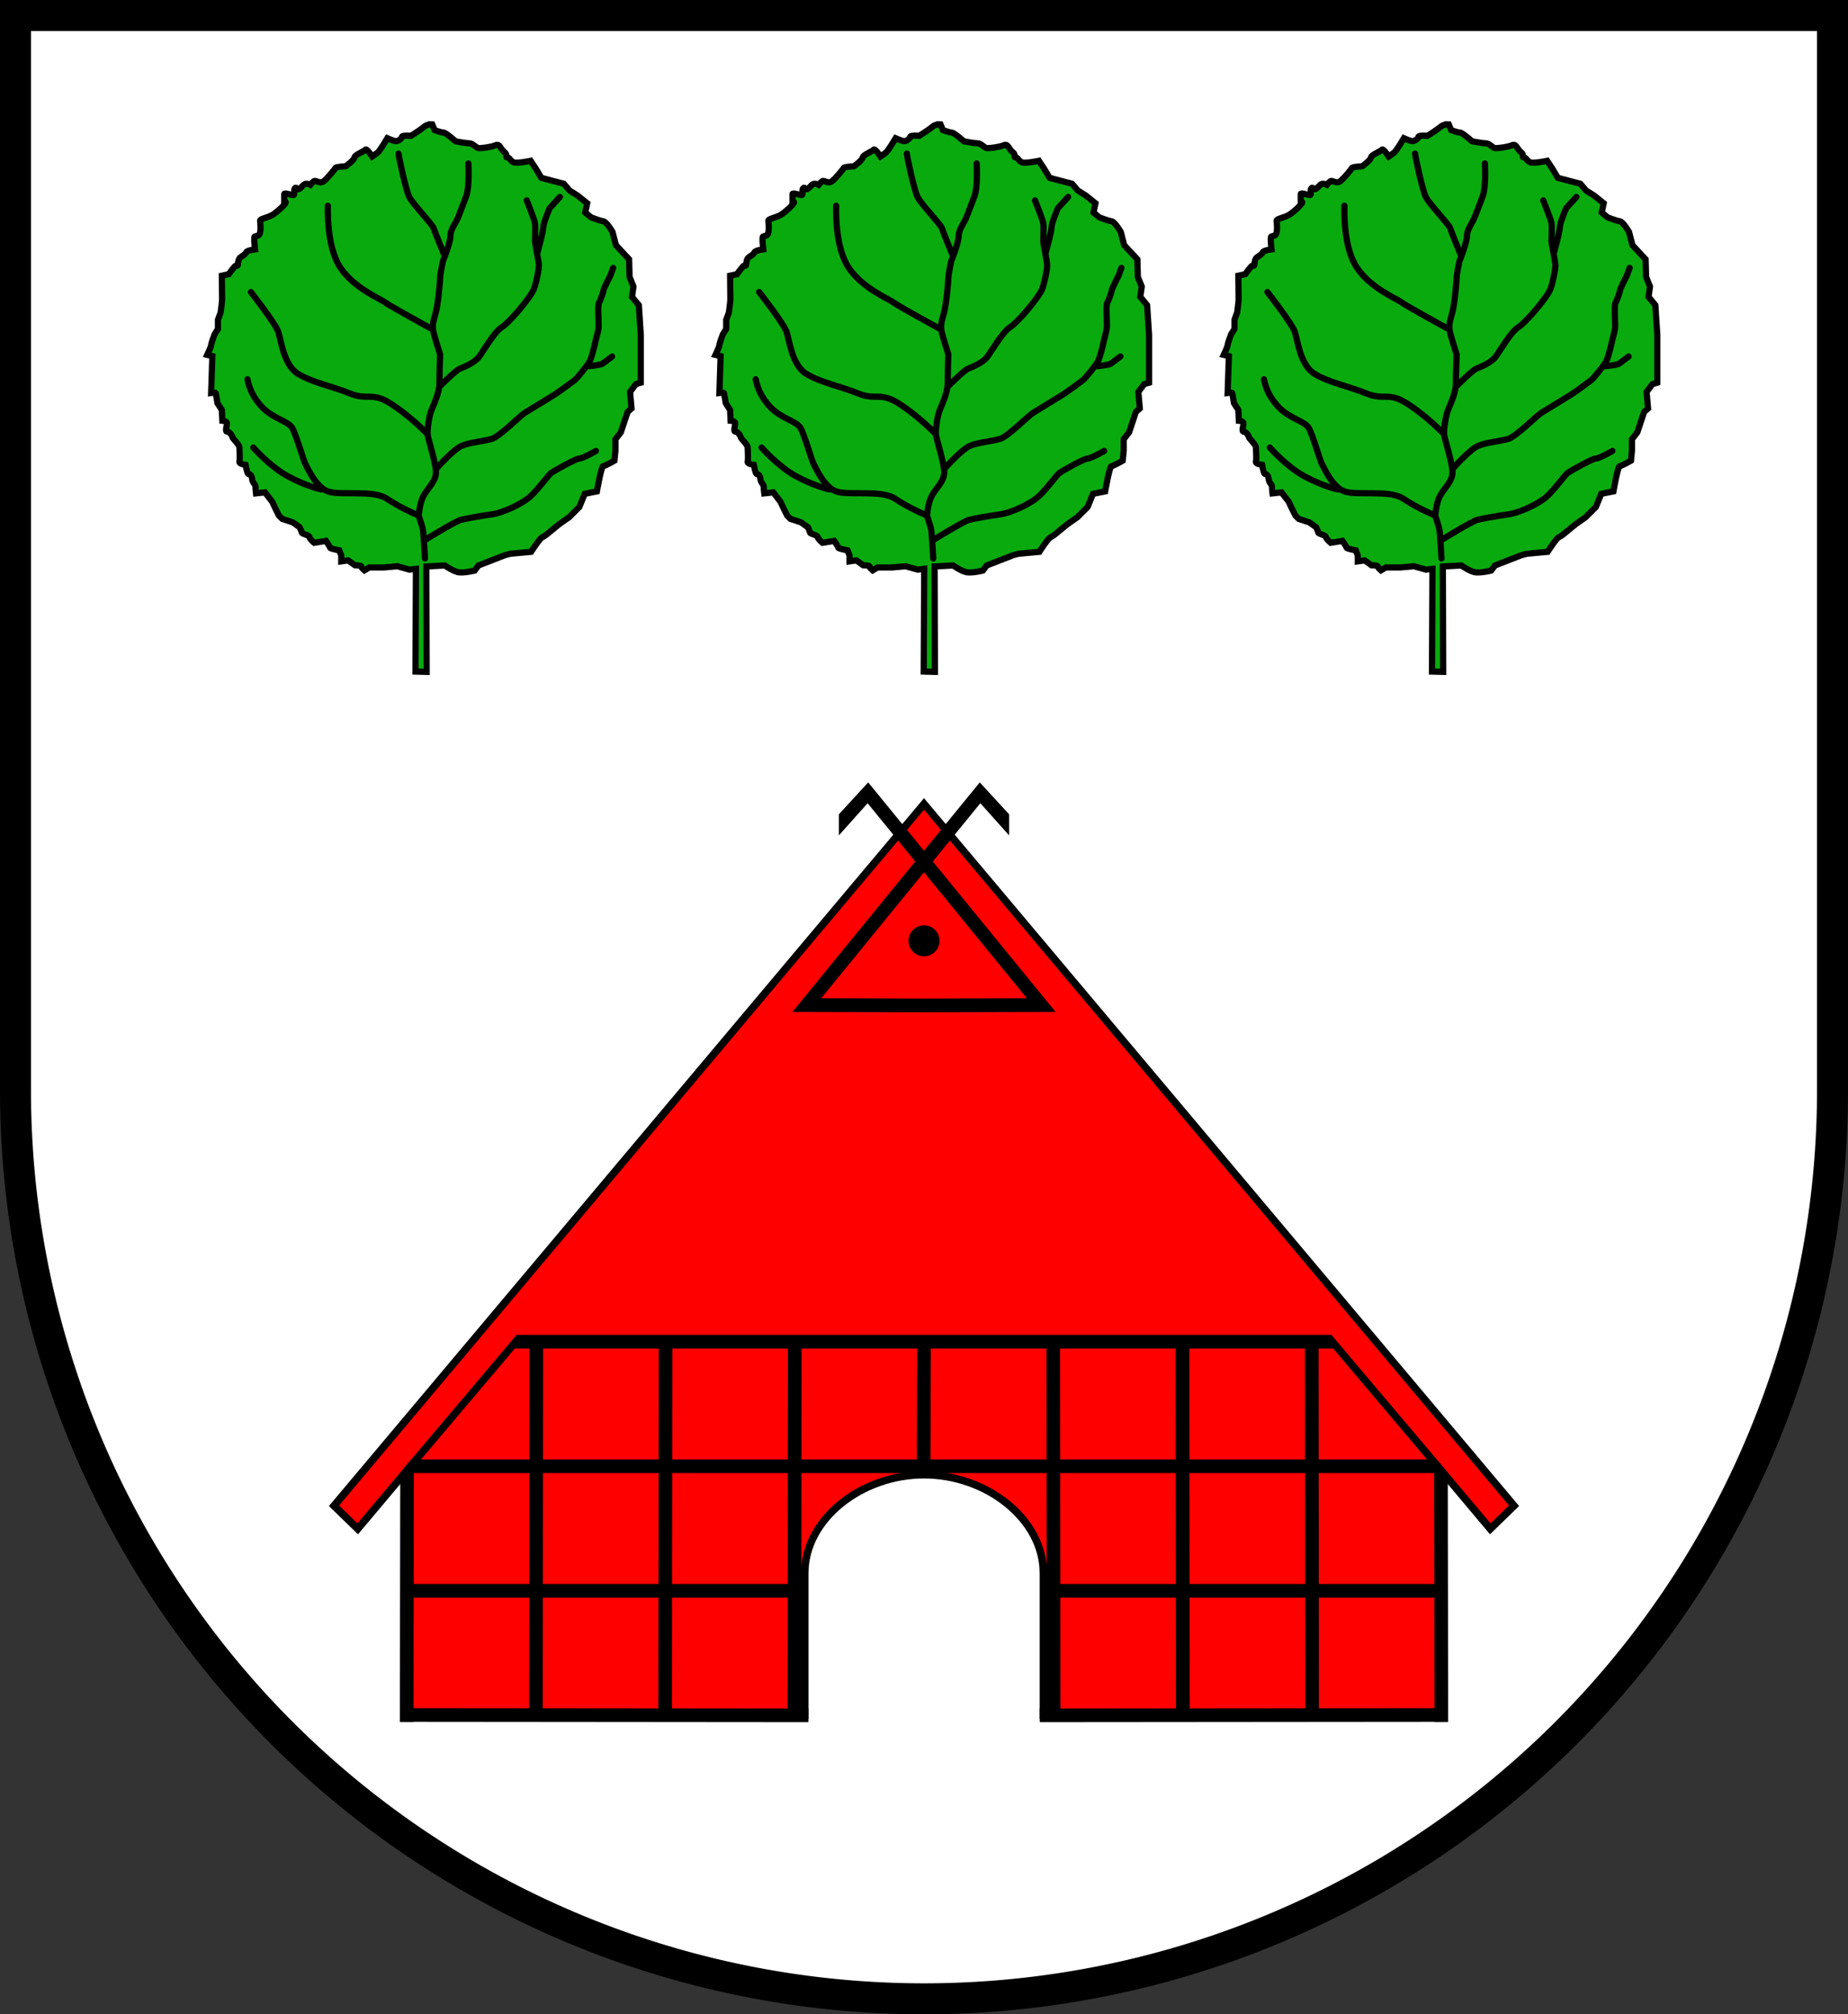 <?xml version="1.0" encoding="UTF-8" standalone="no"?>
<!-- Created with Inkscape (http://www.inkscape.org/) -->

<svg
   width="149.112mm"
   height="162.497mm"
   viewBox="0 0 149.112 162.497"
   version="1.1"
   id="svg5349"
   inkscape:version="1.2.2 (732a01da63, 2022-12-09)"
   sodipodi:docname="Wappen Krogaspe2.svg"
   xmlns:inkscape="http://www.inkscape.org/namespaces/inkscape"
   xmlns:sodipodi="http://sodipodi.sourceforge.net/DTD/sodipodi-0.dtd"
   xmlns="http://www.w3.org/2000/svg"
   xmlns:svg="http://www.w3.org/2000/svg">
  <rect x="0" y="0" width="149.112" height="162.497" fill="#333333" stroke="none"/>
  <sodipodi:namedview
     id="namedview5351"
     pagecolor="#ffffff"
     bordercolor="#666666"
     borderopacity="1.0"
     inkscape:showpageshadow="2"
     inkscape:pageopacity="0.0"
     inkscape:pagecheckerboard="0"
     inkscape:deskcolor="#d1d1d1"
     inkscape:document-units="mm"
     showgrid="false"
     inkscape:zoom="0.87155896"
     inkscape:cx="282.25285"
     inkscape:cy="308.06866"
     inkscape:current-layer="layer1" />
  <defs
     id="defs5346" />
  <g
     inkscape:label="Ebene 1"
     inkscape:groupmode="layer"
     id="layer1"
     transform="translate(-571.041,-63.476)">
    <g
       id="g5195"
       transform="translate(537.683,-9.524)">
      <path
         id="path5011"
         style="fill:#ffffff;fill-opacity:1;stroke:#000000;stroke-width:2.5;stroke-linecap:round;stroke-dasharray:none"
         d="M 34.608,74.25 V 160.942 a 73.306,73.306 0 0 0 73.306,73.306 73.306,73.306 0 0 0 73.306,-73.306 73.306,73.306 0 0 0 0,-5.1e-4 V 74.25 Z" />
      <g
         id="g3234"
         transform="translate(-183.965,-2.078)">
        <path
           id="path3192"
           style="fill:#ff0000;stroke:#000000;stroke-width:0.6;stroke-linecap:butt;stroke-dasharray:none"
           d="m 291.879,139.933 -47.608,56.618 1.917,1.862 3.978,-4.731 v 19.776 h 32.092 v -11.457 c 1.7e-4,-4.392 4.584,-7.953 9.621,-7.953 5.037,-9e-5 9.633,3.561 9.633,7.953 v 11.457 h 32.08 v -19.776 l 3.978,4.731 1.918,-1.862 z"
           sodipodi:nodetypes="ccccccccccccccc" />
        <path
           id="path3194"
           style="color:#000000;fill:#000000;stroke-width:1.1;stroke-dasharray:none"
           d="m 258.999,182.764 -0.289,1.102 h 33.169 33.169 l -0.288,-1.102 h -32.881 z" />
        <path
           style="fill:none;stroke:#000000;stroke-width:1.1;stroke-linecap:butt;stroke-dasharray:none"
           d="m 249.859,213.429 32.692,0.029"
           id="path3196"
           sodipodi:nodetypes="cc" />
        <path
           id="path3198"
           style="color:#000000;fill:#000000;stroke-width:1.1;stroke-dasharray:none"
           d="m 250.904,192.813 -0.651,1.1 h 41.625 41.625 l -0.651,-1.1 h -40.975 z" />
        <path
           style="fill:none;stroke:#000000;stroke-width:1.1;stroke-linecap:butt;stroke-dasharray:none"
           d="m 250.389,203.411 h 31.883"
           id="path3200"
           sodipodi:nodetypes="cc" />
        <path
           style="color:#000000;fill:#000000;-inkscape-stroke:none"
           d="m 259.005,182.765 -9.068,10.724 0.457,0.389 8.615,-10.186 z"
           id="path3202"
           sodipodi:nodetypes="ccccc" />
        <path
           style="fill:none;stroke:#000000;stroke-width:1.1;stroke-linecap:butt;stroke-dasharray:none"
           d="m 333.898,213.429 -32.677,0.029"
           id="path3204"
           sodipodi:nodetypes="cc" />
        <path
           style="fill:none;stroke:#000000;stroke-width:1.1;stroke-linecap:butt;stroke-dasharray:none"
           d="M 333.369,203.411 H 301.584"
           id="path3206"
           sodipodi:nodetypes="cc" />
        <path
           style="color:#000000;fill:#000000;-inkscape-stroke:none"
           d="m 324.753,182.765 9.068,10.724 -0.457,0.389 -8.615,-10.186 z"
           id="path3208"
           sodipodi:nodetypes="ccccc" />
        <path
           style="color:#000000;fill:#000000;stroke-width:1.1;stroke-dasharray:none"
           d="M 249.617,194.377 249.586,214 l 1.102,0.002 0.029,-20.638 z"
           id="path3210"
           sodipodi:nodetypes="ccccc" />
        <path
           style="fill:none;stroke:#000000;stroke-width:1.1;stroke-linecap:butt;stroke-dasharray:none"
           d="m 260.565,213.451 0.029,-30.135"
           id="path3212"
           sodipodi:nodetypes="cc" />
        <path
           style="fill:none;stroke:#000000;stroke-width:1.1;stroke-linecap:butt;stroke-dasharray:none"
           d="m 270.993,213.53 0.029,-30.214"
           id="path3214"
           sodipodi:nodetypes="cc" />
        <path
           style="fill:none;stroke:#000000;stroke-width:1.1;stroke-linecap:butt;stroke-dasharray:none"
           d="m 281.422,213.49 0.029,-30.174"
           id="path3216"
           sodipodi:nodetypes="cc" />
        <path
           style="fill:none;stroke:#000000;stroke-width:1.1;stroke-linecap:butt;stroke-dasharray:none"
           d="m 291.85,193.306 0.029,-9.98"
           id="path3218"
           sodipodi:nodetypes="cc" />
        <g
           id="g3228"
           inkscape:transform-center-x="-26.360791"
           inkscape:transform-center-y="-24.697295"
           transform="matrix(-1,0,0,1,583.759,0)">
          <path
             style="color:#000000;fill:#000000;stroke-width:1.1;stroke-dasharray:none"
             d="M 249.617,194.377 249.586,214 l 1.102,0.002 0.029,-20.638 z"
             id="path3220"
             sodipodi:nodetypes="ccccc" />
          <path
             style="fill:none;stroke:#000000;stroke-width:1.1;stroke-linecap:butt;stroke-dasharray:none"
             d="m 260.565,213.451 0.029,-30.135"
             id="path3222"
             sodipodi:nodetypes="cc" />
          <path
             style="fill:none;stroke:#000000;stroke-width:1.1;stroke-linecap:butt;stroke-dasharray:none"
             d="m 270.993,213.53 0.029,-30.214"
             id="path3224"
             sodipodi:nodetypes="cc" />
          <path
             style="fill:none;stroke:#000000;stroke-width:1.1;stroke-linecap:butt;stroke-dasharray:none"
             d="m 281.422,213.49 0.029,-30.174"
             id="path3226"
             sodipodi:nodetypes="cc" />
        </g>
        <path
           id="path3230"
           style="color:#000000;fill:#000000;-inkscape-stroke:none"
           d="m 287.377,138.194 -2.37,2.578 v 1.701 l 2.323,-2.597 3.838,4.702 -9.898,12.123 0.012,-0.005 -0.017,0.013 10.611,0.029 0.002,-0.55 0.002,0.55 10.611,-0.029 -0.017,-0.013 0.012,0.005 -9.898,-12.123 3.838,-4.702 2.323,2.597 v -1.701 l -2.37,-2.578 -4.502,5.513 z m 4.502,7.253 8.297,10.164 -8.295,0.026 h -0.004 l -8.295,-0.026 z" />
        <circle
           style="fill:#000000;stroke:none;stroke-width:1.1;stroke-linecap:butt;stroke-dasharray:none"
           id="circle3232"
           cx="291.879"
           cy="150.975"
           r="1.251" />
      </g>
      <g
         id="g4957"
         transform="translate(4.23,198.81)">
        <g
           id="g4864">
          <path
             id="path4849"
             style="fill:#09aa0e;fill-opacity:1;stroke:#000000;stroke-width:0.5;stroke-linecap:round;stroke-dasharray:none"
             d="m 145.96,-115.782 c -0.118,10e-6 -0.38,0.022 -0.586,0.199 -0.275,0.236 -1.062,0.728 -1.062,0.728 0,0 -0.728,-0.059 -0.728,0.079 0,0.138 -0.334,0.374 -0.511,0.354 -0.177,-0.02 -0.669,-0.236 -0.669,-0.236 0,0 -0.59,1.003 -0.787,1.16 -0.197,0.157 -0.433,0.315 -0.433,0.315 0,0 -0.453,-0.689 -0.551,-0.551 -0.098,0.138 -0.865,0.413 -0.885,0.629 -0.02,0.216 -0.708,0.708 -0.708,0.708 0,0 -0.786,0.039 -0.826,0.137 -0.039,0.098 -0.688,0.885 -0.963,1.082 -0.275,0.197 -0.59,-0.059 -0.708,-0.039 -0.118,0.02 -0.354,0.315 -0.354,0.315 0,0 -0.335,-0.177 -0.512,-0.02 -0.177,0.157 -0.315,0.374 -0.452,0.374 -0.138,0 -0.177,-0.216 -0.295,-0.059 -0.118,0.157 0.059,0.531 -0.118,0.531 -0.177,0 -0.728,-0.216 -0.728,-0.079 v 0.629 c 0,0 0.177,-0.059 0.098,0.098 -0.079,0.157 -0.609,0.669 -1.003,0.924 -0.393,0.256 -1.042,0.334 -1.042,0.491 0,0.157 0.138,1.081 -0.157,1.199 -0.295,0.118 -0.295,0.02 -0.315,0.217 -0.02,0.197 0.059,0.904 0.059,0.904 0,0 -0.649,0.079 -0.708,0.236 -0.059,0.157 -0.315,0.295 -0.472,0.413 -0.157,0.118 -0.177,0.373 -0.197,0.55 -0.02,0.177 -0.098,0.118 -0.177,0.118 -0.079,0 -0.57,0.688 -0.57,0.688 l -0.551,0.118 c 0,0 0.02,1.75 0.02,1.927 0,0.177 -0.118,1.042 -0.118,1.042 l -0.217,0.59 v 0.747 c 0,0 -0.236,0.354 -0.275,0.433 -0.039,0.079 -0.275,0.747 -0.275,0.865 0,0.118 -0.315,0.787 -0.315,0.787 l 0.413,0.098 -0.098,2.969 c 0,0 0.354,-0.059 0.374,0.02 0.02,0.079 0.137,0.806 0.137,0.806 l 0.354,0.55 0.039,0.865 c 0,0 0.374,0.02 0.374,0.217 0,0.197 -0.177,0.669 0.02,0.669 0.197,0 0.413,0.334 0.413,0.433 0,0.098 0.571,0.609 0.571,0.845 0,0.236 0.059,0.905 0,1.121 -0.059,0.216 0.491,0.275 0.491,0.275 0,0 0.138,0.688 0.217,0.728 0.079,0.039 0.275,0.02 0.315,0.393 0.039,0.374 0.275,0.432 0.275,0.649 0,0.216 0.039,0.531 0.039,0.531 l 0.728,-0.079 0.59,0.767 0.216,0.472 0.315,0.629 0.275,0.275 0.845,0.275 0.551,0.393 c 0,0 0.157,0.315 0.177,0.433 0.02,0.118 0.59,0.197 0.61,0.354 0.02,0.157 0.393,0.472 0.393,0.472 l 0.944,-0.157 c 0,0 0.334,0.472 0.334,0.55 0,0.079 0.747,0.217 0.747,0.217 l 0.157,0.413 v 0.472 l 0.551,-0.079 0.55,0.393 c 0,0 0.512,-1.35e-4 0.512,0.098 0,0.098 0.255,0.315 0.255,0.315 l 0.393,-0.236 h 1.18 l 1.082,-0.098 0.983,0.275 0.519,-0.063 -0.039,8.286 0.904,0.023 -0.026,-8.503 1.492,-0.079 c 0,0 0.59,0.413 1.023,0.531 0.433,0.118 1.377,-0.118 1.377,-0.118 l 0.314,-0.413 2.124,-0.826 0.433,-0.118 1.691,-0.157 c 0,0 0.708,-1.101 0.905,-1.18 0.197,-0.079 0.511,-0.354 0.511,-0.354 l 0.865,-0.708 0.787,-0.55 0.826,-0.826 0.433,-1.062 0.983,-0.197 c 0,0 0.354,-2.045 0.512,-2.045 0.157,0 0.904,-0.433 0.904,-0.433 l 0.079,-0.826 v -0.905 l 0.433,-0.55 0.55,-1.652 0.315,-0.275 -0.118,-1.337 0.472,-0.629 0.393,-0.118 v -3.854 l -0.158,-2.399 -0.55,-0.669 0.118,-0.826 -0.315,-0.787 -0.039,-1.416 -1.061,-1.141 -0.275,-1.062 c 0,0 -0.472,-0.826 -0.747,-0.865 -0.275,-0.039 -0.983,-0.315 -0.983,-0.315 l -0.472,-0.393 0.157,-0.747 -0.787,-0.629 -0.629,-0.393 -0.472,-0.551 -1.809,-0.472 -0.472,-0.787 -0.393,-0.59 c 0,0 -1.101,0.236 -1.377,0.118 -0.275,-0.118 -0.314,-0.393 -0.511,-0.393 -0.197,0 0.079,-0.197 -0.236,-0.433 -0.315,-0.236 -0.354,-0.708 -0.708,-0.551 -0.354,0.157 -1.101,0.236 -1.337,0.236 -0.236,0 -0.472,-0.393 -0.787,-0.393 -0.315,0 -1.101,-0.158 -1.101,-0.158 0,0 -0.787,-0.708 -0.983,-0.708 -0.197,0 -0.708,-0.196 -0.708,-0.196 l -0.196,-0.472 c 0,0 -0.024,-0.003 -0.063,-0.003 z" />
          <path
             style="fill:none;stroke:#000000;stroke-width:0.5;stroke-linecap:round;stroke-dasharray:none"
             d="m 145.439,-80.756 c 0,0 -0.111,-2.058 -0.167,-2.336 -0.056,-0.278 -0.334,-1.112 -0.334,-1.112 0,0 0.056,-1.001 0.389,-1.613 0.334,-0.612 1.001,-1.168 1.001,-1.891 0,-0.723 -0.612,-2.614 -0.667,-3.003 -0.056,-0.389 0.111,-1.502 0.278,-1.947 0.167,-0.445 0.667,-1.446 0.667,-2.225 0,-0.779 0.056,-2.336 0.056,-2.336 0,0 -0.501,-1.557 -0.556,-1.891 -0.056,-0.334 -0.056,-0.612 0.167,-1.335 0.222,-0.723 0.389,-2.67 0.389,-2.948 0,-0.278 0.222,-1.335 0.222,-1.335 0,0 0.612,-1.502 0.612,-2.058 0,-0.556 0.445,-1.001 0.667,-1.613 0.222,-0.612 0.334,-0.834 0.612,-1.613 0.278,-0.779 0.167,-2.614 0.167,-2.614"
             id="path3324"
             sodipodi:nodetypes="cscssssscssscsssc" />
          <path
             style="fill:none;stroke:#000000;stroke-width:0.5;stroke-linecap:round;stroke-dasharray:none"
             d="m 145.453,-82.258 c 0,0 2.433,-1.502 2.878,-1.613 0.445,-0.111 1.669,-0.334 2.503,-0.445 0.834,-0.111 2.503,-0.834 3.226,-1.557 0.723,-0.723 1.335,-1.613 1.557,-1.78 0.222,-0.167 2.002,-1.168 2.28,-1.168 0.278,0 1.335,-0.612 1.335,-0.612"
             id="path3326"
             sodipodi:nodetypes="csssssc" />
          <path
             style="fill:none;stroke:#000000;stroke-width:0.5;stroke-linecap:round;stroke-dasharray:none"
             d="m 146.412,-88.07 c 0,0 1.335,-1.502 2.002,-1.78 0.667,-0.278 1.78,-0.362 2.419,-0.556 0.64,-0.195 2.28,-1.863 2.642,-2.086 0.362,-0.222 2.002,-1.224 2.447,-1.502 0.445,-0.278 1.418,-1.029 1.585,-1.14 0.167,-0.111 1.001,-1.14 1.196,-1.474 0.195,-0.334 0.445,-1.418 0.501,-1.696 0.056,-0.278 0.25,-0.834 0.25,-1.224 0,-0.389 -0.083,-1.696 0.028,-1.863 0.111,-0.167 0.362,-0.89 0.362,-1.001 0,-0.111 0.556,-1.196 0.556,-1.196 l 0.222,-0.612"
             id="path3328" />
          <path
             style="fill:none;stroke:#000000;stroke-width:0.5;stroke-linecap:round;stroke-dasharray:none"
             d="m 158.704,-96.273 c 0,0 0.89,-0.083 1.057,-0.195 0.167,-0.111 0.779,-0.584 0.779,-0.584"
             id="path3330" />
          <path
             style="fill:none;stroke:#000000;stroke-width:0.5;stroke-linecap:round;stroke-dasharray:none"
             d="m 146.691,-94.7 c 0,0 1.258,-1.258 1.573,-1.376 0.315,-0.118 1.18,-0.472 1.534,-0.944 0.354,-0.472 1.258,-2.045 1.848,-2.399 0.59,-0.354 2.36,-2.438 2.596,-3.107 0.236,-0.669 0.393,-1.652 0.393,-1.888 0,-0.236 -0.315,-1.73 -0.315,-1.927 0,-0.197 0.039,-1.18 0,-1.455 -0.039,-0.275 -0.669,-1.848 -0.669,-1.848"
             id="path3332" />
          <path
             style="fill:none;stroke:#000000;stroke-width:0.5;stroke-linecap:round;stroke-dasharray:none"
             d="m 154.517,-105.437 c 0,0 0.472,-1.691 0.472,-2.045 0,-0.354 0.511,-1.534 0.511,-1.534 l 0.826,-0.905"
             id="path3334" />
          <path
             style="fill:none;stroke:#000000;stroke-width:0.5;stroke-linecap:round;stroke-dasharray:none"
             d="m 143.309,-113.42 c 0,0.197 0.59,2.95 0.865,3.5 0.275,0.551 1.888,2.242 1.966,2.517 0.079,0.275 0.826,2.084 0.826,2.084"
             id="path3336" />
          <path
             style="fill:none;stroke:#000000;stroke-width:0.5;stroke-linecap:round;stroke-dasharray:none"
             d="m 137.606,-109.212 c 0,0.236 -0.118,3.264 0.983,4.955 1.101,1.691 3.264,2.556 3.618,2.832 0.354,0.275 3.657,2.084 3.657,2.084"
             id="path3338" />
          <path
             style="fill:none;stroke:#000000;stroke-width:0.5;stroke-linecap:round;stroke-dasharray:none"
             d="m 131.393,-102.251 c 0,0 1.966,2.517 2.202,3.186 0.236,0.669 0.433,2.714 1.612,3.421 1.18,0.708 2.714,0.983 4.169,1.573 1.455,0.59 1.77,-0.157 3.303,0.826 1.534,0.983 2.832,2.32 2.832,2.32"
             id="path3340" />
          <path
             style="fill:none;stroke:#000000;stroke-width:0.5;stroke-linecap:round;stroke-dasharray:none"
             d="m 131.117,-95.211 c 0.118,0.59 0.393,1.455 1.258,2.32 0.865,0.865 2.045,1.062 2.36,1.612 0.315,0.551 0.905,2.635 1.062,2.91 0.157,0.275 0.826,1.848 1.809,2.202 0.983,0.354 3.657,-0.157 4.759,0.59 1.101,0.747 2.438,1.298 2.438,1.298"
             id="path3342" />
          <path
             style="fill:none;stroke:#000000;stroke-width:0.5;stroke-linecap:round;stroke-dasharray:none"
             d="m 131.589,-89.706 c 0,0 1.337,1.534 2.792,2.32 1.455,0.787 2.674,1.062 2.674,1.062"
             id="path3344" />
        </g>
        <g
           id="g4890"
           transform="translate(-82.021)">
          <path
             id="path4866"
             style="fill:#09aa0e;fill-opacity:1;stroke:#000000;stroke-width:0.5;stroke-linecap:round;stroke-dasharray:none"
             d="m 145.96,-115.782 c -0.118,10e-6 -0.38,0.022 -0.586,0.199 -0.275,0.236 -1.062,0.728 -1.062,0.728 0,0 -0.728,-0.059 -0.728,0.079 0,0.138 -0.334,0.374 -0.511,0.354 -0.177,-0.02 -0.669,-0.236 -0.669,-0.236 0,0 -0.59,1.003 -0.787,1.16 -0.197,0.157 -0.433,0.315 -0.433,0.315 0,0 -0.453,-0.689 -0.551,-0.551 -0.098,0.138 -0.865,0.413 -0.885,0.629 -0.02,0.216 -0.708,0.708 -0.708,0.708 0,0 -0.786,0.039 -0.826,0.137 -0.039,0.098 -0.688,0.885 -0.963,1.082 -0.275,0.197 -0.59,-0.059 -0.708,-0.039 -0.118,0.02 -0.354,0.315 -0.354,0.315 0,0 -0.335,-0.177 -0.512,-0.02 -0.177,0.157 -0.315,0.374 -0.452,0.374 -0.138,0 -0.177,-0.216 -0.295,-0.059 -0.118,0.157 0.059,0.531 -0.118,0.531 -0.177,0 -0.728,-0.216 -0.728,-0.079 v 0.629 c 0,0 0.177,-0.059 0.098,0.098 -0.079,0.157 -0.609,0.669 -1.003,0.924 -0.393,0.256 -1.042,0.334 -1.042,0.491 0,0.157 0.138,1.081 -0.157,1.199 -0.295,0.118 -0.295,0.02 -0.315,0.217 -0.02,0.197 0.059,0.904 0.059,0.904 0,0 -0.649,0.079 -0.708,0.236 -0.059,0.157 -0.315,0.295 -0.472,0.413 -0.157,0.118 -0.177,0.373 -0.197,0.55 -0.02,0.177 -0.098,0.118 -0.177,0.118 -0.079,0 -0.57,0.688 -0.57,0.688 l -0.551,0.118 c 0,0 0.02,1.75 0.02,1.927 0,0.177 -0.118,1.042 -0.118,1.042 l -0.217,0.59 v 0.747 c 0,0 -0.236,0.354 -0.275,0.433 -0.039,0.079 -0.275,0.747 -0.275,0.865 0,0.118 -0.315,0.787 -0.315,0.787 l 0.413,0.098 -0.098,2.969 c 0,0 0.354,-0.059 0.374,0.02 0.02,0.079 0.137,0.806 0.137,0.806 l 0.354,0.55 0.039,0.865 c 0,0 0.374,0.02 0.374,0.217 0,0.197 -0.177,0.669 0.02,0.669 0.197,0 0.413,0.334 0.413,0.433 0,0.098 0.571,0.609 0.571,0.845 0,0.236 0.059,0.905 0,1.121 -0.059,0.216 0.491,0.275 0.491,0.275 0,0 0.138,0.688 0.217,0.728 0.079,0.039 0.275,0.02 0.315,0.393 0.039,0.374 0.275,0.432 0.275,0.649 0,0.216 0.039,0.531 0.039,0.531 l 0.728,-0.079 0.59,0.767 0.216,0.472 0.315,0.629 0.275,0.275 0.845,0.275 0.551,0.393 c 0,0 0.157,0.315 0.177,0.433 0.02,0.118 0.59,0.197 0.61,0.354 0.02,0.157 0.393,0.472 0.393,0.472 l 0.944,-0.157 c 0,0 0.334,0.472 0.334,0.55 0,0.079 0.747,0.217 0.747,0.217 l 0.157,0.413 v 0.472 l 0.551,-0.079 0.55,0.393 c 0,0 0.512,-1.35e-4 0.512,0.098 0,0.098 0.255,0.315 0.255,0.315 l 0.393,-0.236 h 1.18 l 1.082,-0.098 0.983,0.275 0.519,-0.063 -0.039,8.286 0.904,0.023 -0.026,-8.503 1.492,-0.079 c 0,0 0.59,0.413 1.023,0.531 0.433,0.118 1.377,-0.118 1.377,-0.118 l 0.314,-0.413 2.124,-0.826 0.433,-0.118 1.691,-0.157 c 0,0 0.708,-1.101 0.905,-1.18 0.197,-0.079 0.511,-0.354 0.511,-0.354 l 0.865,-0.708 0.787,-0.55 0.826,-0.826 0.433,-1.062 0.983,-0.197 c 0,0 0.354,-2.045 0.512,-2.045 0.157,0 0.904,-0.433 0.904,-0.433 l 0.079,-0.826 v -0.905 l 0.433,-0.55 0.55,-1.652 0.315,-0.275 -0.118,-1.337 0.472,-0.629 0.393,-0.118 v -3.854 l -0.158,-2.399 -0.55,-0.669 0.118,-0.826 -0.315,-0.787 -0.039,-1.416 -1.061,-1.141 -0.275,-1.062 c 0,0 -0.472,-0.826 -0.747,-0.865 -0.275,-0.039 -0.983,-0.315 -0.983,-0.315 l -0.472,-0.393 0.157,-0.747 -0.787,-0.629 -0.629,-0.393 -0.472,-0.551 -1.809,-0.472 -0.472,-0.787 -0.393,-0.59 c 0,0 -1.101,0.236 -1.377,0.118 -0.275,-0.118 -0.314,-0.393 -0.511,-0.393 -0.197,0 0.079,-0.197 -0.236,-0.433 -0.315,-0.236 -0.354,-0.708 -0.708,-0.551 -0.354,0.157 -1.101,0.236 -1.337,0.236 -0.236,0 -0.472,-0.393 -0.787,-0.393 -0.315,0 -1.101,-0.158 -1.101,-0.158 0,0 -0.787,-0.708 -0.983,-0.708 -0.197,0 -0.708,-0.196 -0.708,-0.196 l -0.196,-0.472 c 0,0 -0.024,-0.003 -0.063,-0.003 z" />
          <path
             style="fill:none;stroke:#000000;stroke-width:0.5;stroke-linecap:round;stroke-dasharray:none"
             d="m 145.439,-80.756 c 0,0 -0.111,-2.058 -0.167,-2.336 -0.056,-0.278 -0.334,-1.112 -0.334,-1.112 0,0 0.056,-1.001 0.389,-1.613 0.334,-0.612 1.001,-1.168 1.001,-1.891 0,-0.723 -0.612,-2.614 -0.667,-3.003 -0.056,-0.389 0.111,-1.502 0.278,-1.947 0.167,-0.445 0.667,-1.446 0.667,-2.225 0,-0.779 0.056,-2.336 0.056,-2.336 0,0 -0.501,-1.557 -0.556,-1.891 -0.056,-0.334 -0.056,-0.612 0.167,-1.335 0.222,-0.723 0.389,-2.67 0.389,-2.948 0,-0.278 0.222,-1.335 0.222,-1.335 0,0 0.612,-1.502 0.612,-2.058 0,-0.556 0.445,-1.001 0.667,-1.613 0.222,-0.612 0.334,-0.834 0.612,-1.613 0.278,-0.779 0.167,-2.614 0.167,-2.614"
             id="path4868"
             sodipodi:nodetypes="cscssssscssscsssc" />
          <path
             style="fill:none;stroke:#000000;stroke-width:0.5;stroke-linecap:round;stroke-dasharray:none"
             d="m 145.453,-82.258 c 0,0 2.433,-1.502 2.878,-1.613 0.445,-0.111 1.669,-0.334 2.503,-0.445 0.834,-0.111 2.503,-0.834 3.226,-1.557 0.723,-0.723 1.335,-1.613 1.557,-1.78 0.222,-0.167 2.002,-1.168 2.28,-1.168 0.278,0 1.335,-0.612 1.335,-0.612"
             id="path4870"
             sodipodi:nodetypes="csssssc" />
          <path
             style="fill:none;stroke:#000000;stroke-width:0.5;stroke-linecap:round;stroke-dasharray:none"
             d="m 146.412,-88.07 c 0,0 1.335,-1.502 2.002,-1.78 0.667,-0.278 1.78,-0.362 2.419,-0.556 0.64,-0.195 2.28,-1.863 2.642,-2.086 0.362,-0.222 2.002,-1.224 2.447,-1.502 0.445,-0.278 1.418,-1.029 1.585,-1.14 0.167,-0.111 1.001,-1.14 1.196,-1.474 0.195,-0.334 0.445,-1.418 0.501,-1.696 0.056,-0.278 0.25,-0.834 0.25,-1.224 0,-0.389 -0.083,-1.696 0.028,-1.863 0.111,-0.167 0.362,-0.89 0.362,-1.001 0,-0.111 0.556,-1.196 0.556,-1.196 l 0.222,-0.612"
             id="path4872" />
          <path
             style="fill:none;stroke:#000000;stroke-width:0.5;stroke-linecap:round;stroke-dasharray:none"
             d="m 158.704,-96.273 c 0,0 0.89,-0.083 1.057,-0.195 0.167,-0.111 0.779,-0.584 0.779,-0.584"
             id="path4874" />
          <path
             style="fill:none;stroke:#000000;stroke-width:0.5;stroke-linecap:round;stroke-dasharray:none"
             d="m 146.691,-94.7 c 0,0 1.258,-1.258 1.573,-1.376 0.315,-0.118 1.18,-0.472 1.534,-0.944 0.354,-0.472 1.258,-2.045 1.848,-2.399 0.59,-0.354 2.36,-2.438 2.596,-3.107 0.236,-0.669 0.393,-1.652 0.393,-1.888 0,-0.236 -0.315,-1.73 -0.315,-1.927 0,-0.197 0.039,-1.18 0,-1.455 -0.039,-0.275 -0.669,-1.848 -0.669,-1.848"
             id="path4876" />
          <path
             style="fill:none;stroke:#000000;stroke-width:0.5;stroke-linecap:round;stroke-dasharray:none"
             d="m 154.517,-105.437 c 0,0 0.472,-1.691 0.472,-2.045 0,-0.354 0.511,-1.534 0.511,-1.534 l 0.826,-0.905"
             id="path4878" />
          <path
             style="fill:none;stroke:#000000;stroke-width:0.5;stroke-linecap:round;stroke-dasharray:none"
             d="m 143.309,-113.42 c 0,0.197 0.59,2.95 0.865,3.5 0.275,0.551 1.888,2.242 1.966,2.517 0.079,0.275 0.826,2.084 0.826,2.084"
             id="path4880" />
          <path
             style="fill:none;stroke:#000000;stroke-width:0.5;stroke-linecap:round;stroke-dasharray:none"
             d="m 137.606,-109.212 c 0,0.236 -0.118,3.264 0.983,4.955 1.101,1.691 3.264,2.556 3.618,2.832 0.354,0.275 3.657,2.084 3.657,2.084"
             id="path4882" />
          <path
             style="fill:none;stroke:#000000;stroke-width:0.5;stroke-linecap:round;stroke-dasharray:none"
             d="m 131.393,-102.251 c 0,0 1.966,2.517 2.202,3.186 0.236,0.669 0.433,2.714 1.612,3.421 1.18,0.708 2.714,0.983 4.169,1.573 1.455,0.59 1.77,-0.157 3.303,0.826 1.534,0.983 2.832,2.32 2.832,2.32"
             id="path4884" />
          <path
             style="fill:none;stroke:#000000;stroke-width:0.5;stroke-linecap:round;stroke-dasharray:none"
             d="m 131.117,-95.211 c 0.118,0.59 0.393,1.455 1.258,2.32 0.865,0.865 2.045,1.062 2.36,1.612 0.315,0.551 0.905,2.635 1.062,2.91 0.157,0.275 0.826,1.848 1.809,2.202 0.983,0.354 3.657,-0.157 4.759,0.59 1.101,0.747 2.438,1.298 2.438,1.298"
             id="path4886" />
          <path
             style="fill:none;stroke:#000000;stroke-width:0.5;stroke-linecap:round;stroke-dasharray:none"
             d="m 131.589,-89.706 c 0,0 1.337,1.534 2.792,2.32 1.455,0.787 2.674,1.062 2.674,1.062"
             id="path4888" />
        </g>
        <g
           id="g4916"
           transform="translate(-41.01)">
          <path
             id="path4892"
             style="fill:#09aa0e;fill-opacity:1;stroke:#000000;stroke-width:0.5;stroke-linecap:round;stroke-dasharray:none"
             d="m 145.96,-115.782 c -0.118,10e-6 -0.38,0.022 -0.586,0.199 -0.275,0.236 -1.062,0.728 -1.062,0.728 0,0 -0.728,-0.059 -0.728,0.079 0,0.138 -0.334,0.374 -0.511,0.354 -0.177,-0.02 -0.669,-0.236 -0.669,-0.236 0,0 -0.59,1.003 -0.787,1.16 -0.197,0.157 -0.433,0.315 -0.433,0.315 0,0 -0.453,-0.689 -0.551,-0.551 -0.098,0.138 -0.865,0.413 -0.885,0.629 -0.02,0.216 -0.708,0.708 -0.708,0.708 0,0 -0.786,0.039 -0.826,0.137 -0.039,0.098 -0.688,0.885 -0.963,1.082 -0.275,0.197 -0.59,-0.059 -0.708,-0.039 -0.118,0.02 -0.354,0.315 -0.354,0.315 0,0 -0.335,-0.177 -0.512,-0.02 -0.177,0.157 -0.315,0.374 -0.452,0.374 -0.138,0 -0.177,-0.216 -0.295,-0.059 -0.118,0.157 0.059,0.531 -0.118,0.531 -0.177,0 -0.728,-0.216 -0.728,-0.079 v 0.629 c 0,0 0.177,-0.059 0.098,0.098 -0.079,0.157 -0.609,0.669 -1.003,0.924 -0.393,0.256 -1.042,0.334 -1.042,0.491 0,0.157 0.138,1.081 -0.157,1.199 -0.295,0.118 -0.295,0.02 -0.315,0.217 -0.02,0.197 0.059,0.904 0.059,0.904 0,0 -0.649,0.079 -0.708,0.236 -0.059,0.157 -0.315,0.295 -0.472,0.413 -0.157,0.118 -0.177,0.373 -0.197,0.55 -0.02,0.177 -0.098,0.118 -0.177,0.118 -0.079,0 -0.57,0.688 -0.57,0.688 l -0.551,0.118 c 0,0 0.02,1.75 0.02,1.927 0,0.177 -0.118,1.042 -0.118,1.042 l -0.217,0.59 v 0.747 c 0,0 -0.236,0.354 -0.275,0.433 -0.039,0.079 -0.275,0.747 -0.275,0.865 0,0.118 -0.315,0.787 -0.315,0.787 l 0.413,0.098 -0.098,2.969 c 0,0 0.354,-0.059 0.374,0.02 0.02,0.079 0.137,0.806 0.137,0.806 l 0.354,0.55 0.039,0.865 c 0,0 0.374,0.02 0.374,0.217 0,0.197 -0.177,0.669 0.02,0.669 0.197,0 0.413,0.334 0.413,0.433 0,0.098 0.571,0.609 0.571,0.845 0,0.236 0.059,0.905 0,1.121 -0.059,0.216 0.491,0.275 0.491,0.275 0,0 0.138,0.688 0.217,0.728 0.079,0.039 0.275,0.02 0.315,0.393 0.039,0.374 0.275,0.432 0.275,0.649 0,0.216 0.039,0.531 0.039,0.531 l 0.728,-0.079 0.59,0.767 0.216,0.472 0.315,0.629 0.275,0.275 0.845,0.275 0.551,0.393 c 0,0 0.157,0.315 0.177,0.433 0.02,0.118 0.59,0.197 0.61,0.354 0.02,0.157 0.393,0.472 0.393,0.472 l 0.944,-0.157 c 0,0 0.334,0.472 0.334,0.55 0,0.079 0.747,0.217 0.747,0.217 l 0.157,0.413 v 0.472 l 0.551,-0.079 0.55,0.393 c 0,0 0.512,-1.35e-4 0.512,0.098 0,0.098 0.255,0.315 0.255,0.315 l 0.393,-0.236 h 1.18 l 1.082,-0.098 0.983,0.275 0.519,-0.063 -0.039,8.286 0.904,0.023 -0.026,-8.503 1.492,-0.079 c 0,0 0.59,0.413 1.023,0.531 0.433,0.118 1.377,-0.118 1.377,-0.118 l 0.314,-0.413 2.124,-0.826 0.433,-0.118 1.691,-0.157 c 0,0 0.708,-1.101 0.905,-1.18 0.197,-0.079 0.511,-0.354 0.511,-0.354 l 0.865,-0.708 0.787,-0.55 0.826,-0.826 0.433,-1.062 0.983,-0.197 c 0,0 0.354,-2.045 0.512,-2.045 0.157,0 0.904,-0.433 0.904,-0.433 l 0.079,-0.826 v -0.905 l 0.433,-0.55 0.55,-1.652 0.315,-0.275 -0.118,-1.337 0.472,-0.629 0.393,-0.118 v -3.854 l -0.158,-2.399 -0.55,-0.669 0.118,-0.826 -0.315,-0.787 -0.039,-1.416 -1.061,-1.141 -0.275,-1.062 c 0,0 -0.472,-0.826 -0.747,-0.865 -0.275,-0.039 -0.983,-0.315 -0.983,-0.315 l -0.472,-0.393 0.157,-0.747 -0.787,-0.629 -0.629,-0.393 -0.472,-0.551 -1.809,-0.472 -0.472,-0.787 -0.393,-0.59 c 0,0 -1.101,0.236 -1.377,0.118 -0.275,-0.118 -0.314,-0.393 -0.511,-0.393 -0.197,0 0.079,-0.197 -0.236,-0.433 -0.315,-0.236 -0.354,-0.708 -0.708,-0.551 -0.354,0.157 -1.101,0.236 -1.337,0.236 -0.236,0 -0.472,-0.393 -0.787,-0.393 -0.315,0 -1.101,-0.158 -1.101,-0.158 0,0 -0.787,-0.708 -0.983,-0.708 -0.197,0 -0.708,-0.196 -0.708,-0.196 l -0.196,-0.472 c 0,0 -0.024,-0.003 -0.063,-0.003 z" />
          <path
             style="fill:none;stroke:#000000;stroke-width:0.5;stroke-linecap:round;stroke-dasharray:none"
             d="m 145.439,-80.756 c 0,0 -0.111,-2.058 -0.167,-2.336 -0.056,-0.278 -0.334,-1.112 -0.334,-1.112 0,0 0.056,-1.001 0.389,-1.613 0.334,-0.612 1.001,-1.168 1.001,-1.891 0,-0.723 -0.612,-2.614 -0.667,-3.003 -0.056,-0.389 0.111,-1.502 0.278,-1.947 0.167,-0.445 0.667,-1.446 0.667,-2.225 0,-0.779 0.056,-2.336 0.056,-2.336 0,0 -0.501,-1.557 -0.556,-1.891 -0.056,-0.334 -0.056,-0.612 0.167,-1.335 0.222,-0.723 0.389,-2.67 0.389,-2.948 0,-0.278 0.222,-1.335 0.222,-1.335 0,0 0.612,-1.502 0.612,-2.058 0,-0.556 0.445,-1.001 0.667,-1.613 0.222,-0.612 0.334,-0.834 0.612,-1.613 0.278,-0.779 0.167,-2.614 0.167,-2.614"
             id="path4894"
             sodipodi:nodetypes="cscssssscssscsssc" />
          <path
             style="fill:none;stroke:#000000;stroke-width:0.5;stroke-linecap:round;stroke-dasharray:none"
             d="m 145.453,-82.258 c 0,0 2.433,-1.502 2.878,-1.613 0.445,-0.111 1.669,-0.334 2.503,-0.445 0.834,-0.111 2.503,-0.834 3.226,-1.557 0.723,-0.723 1.335,-1.613 1.557,-1.78 0.222,-0.167 2.002,-1.168 2.28,-1.168 0.278,0 1.335,-0.612 1.335,-0.612"
             id="path4896"
             sodipodi:nodetypes="csssssc" />
          <path
             style="fill:none;stroke:#000000;stroke-width:0.5;stroke-linecap:round;stroke-dasharray:none"
             d="m 146.412,-88.07 c 0,0 1.335,-1.502 2.002,-1.78 0.667,-0.278 1.78,-0.362 2.419,-0.556 0.64,-0.195 2.28,-1.863 2.642,-2.086 0.362,-0.222 2.002,-1.224 2.447,-1.502 0.445,-0.278 1.418,-1.029 1.585,-1.14 0.167,-0.111 1.001,-1.14 1.196,-1.474 0.195,-0.334 0.445,-1.418 0.501,-1.696 0.056,-0.278 0.25,-0.834 0.25,-1.224 0,-0.389 -0.083,-1.696 0.028,-1.863 0.111,-0.167 0.362,-0.89 0.362,-1.001 0,-0.111 0.556,-1.196 0.556,-1.196 l 0.222,-0.612"
             id="path4898" />
          <path
             style="fill:none;stroke:#000000;stroke-width:0.5;stroke-linecap:round;stroke-dasharray:none"
             d="m 158.704,-96.273 c 0,0 0.89,-0.083 1.057,-0.195 0.167,-0.111 0.779,-0.584 0.779,-0.584"
             id="path4900" />
          <path
             style="fill:none;stroke:#000000;stroke-width:0.5;stroke-linecap:round;stroke-dasharray:none"
             d="m 146.691,-94.7 c 0,0 1.258,-1.258 1.573,-1.376 0.315,-0.118 1.18,-0.472 1.534,-0.944 0.354,-0.472 1.258,-2.045 1.848,-2.399 0.59,-0.354 2.36,-2.438 2.596,-3.107 0.236,-0.669 0.393,-1.652 0.393,-1.888 0,-0.236 -0.315,-1.73 -0.315,-1.927 0,-0.197 0.039,-1.18 0,-1.455 -0.039,-0.275 -0.669,-1.848 -0.669,-1.848"
             id="path4902" />
          <path
             style="fill:none;stroke:#000000;stroke-width:0.5;stroke-linecap:round;stroke-dasharray:none"
             d="m 154.517,-105.437 c 0,0 0.472,-1.691 0.472,-2.045 0,-0.354 0.511,-1.534 0.511,-1.534 l 0.826,-0.905"
             id="path4904" />
          <path
             style="fill:none;stroke:#000000;stroke-width:0.5;stroke-linecap:round;stroke-dasharray:none"
             d="m 143.309,-113.42 c 0,0.197 0.59,2.95 0.865,3.5 0.275,0.551 1.888,2.242 1.966,2.517 0.079,0.275 0.826,2.084 0.826,2.084"
             id="path4906" />
          <path
             style="fill:none;stroke:#000000;stroke-width:0.5;stroke-linecap:round;stroke-dasharray:none"
             d="m 137.606,-109.212 c 0,0.236 -0.118,3.264 0.983,4.955 1.101,1.691 3.264,2.556 3.618,2.832 0.354,0.275 3.657,2.084 3.657,2.084"
             id="path4908" />
          <path
             style="fill:none;stroke:#000000;stroke-width:0.5;stroke-linecap:round;stroke-dasharray:none"
             d="m 131.393,-102.251 c 0,0 1.966,2.517 2.202,3.186 0.236,0.669 0.433,2.714 1.612,3.421 1.18,0.708 2.714,0.983 4.169,1.573 1.455,0.59 1.77,-0.157 3.303,0.826 1.534,0.983 2.832,2.32 2.832,2.32"
             id="path4910" />
          <path
             style="fill:none;stroke:#000000;stroke-width:0.5;stroke-linecap:round;stroke-dasharray:none"
             d="m 131.117,-95.211 c 0.118,0.59 0.393,1.455 1.258,2.32 0.865,0.865 2.045,1.062 2.36,1.612 0.315,0.551 0.905,2.635 1.062,2.91 0.157,0.275 0.826,1.848 1.809,2.202 0.983,0.354 3.657,-0.157 4.759,0.59 1.101,0.747 2.438,1.298 2.438,1.298"
             id="path4912" />
          <path
             style="fill:none;stroke:#000000;stroke-width:0.5;stroke-linecap:round;stroke-dasharray:none"
             d="m 131.589,-89.706 c 0,0 1.337,1.534 2.792,2.32 1.455,0.787 2.674,1.062 2.674,1.062"
             id="path4914" />
        </g>
      </g>
    </g>
  </g>
</svg>
